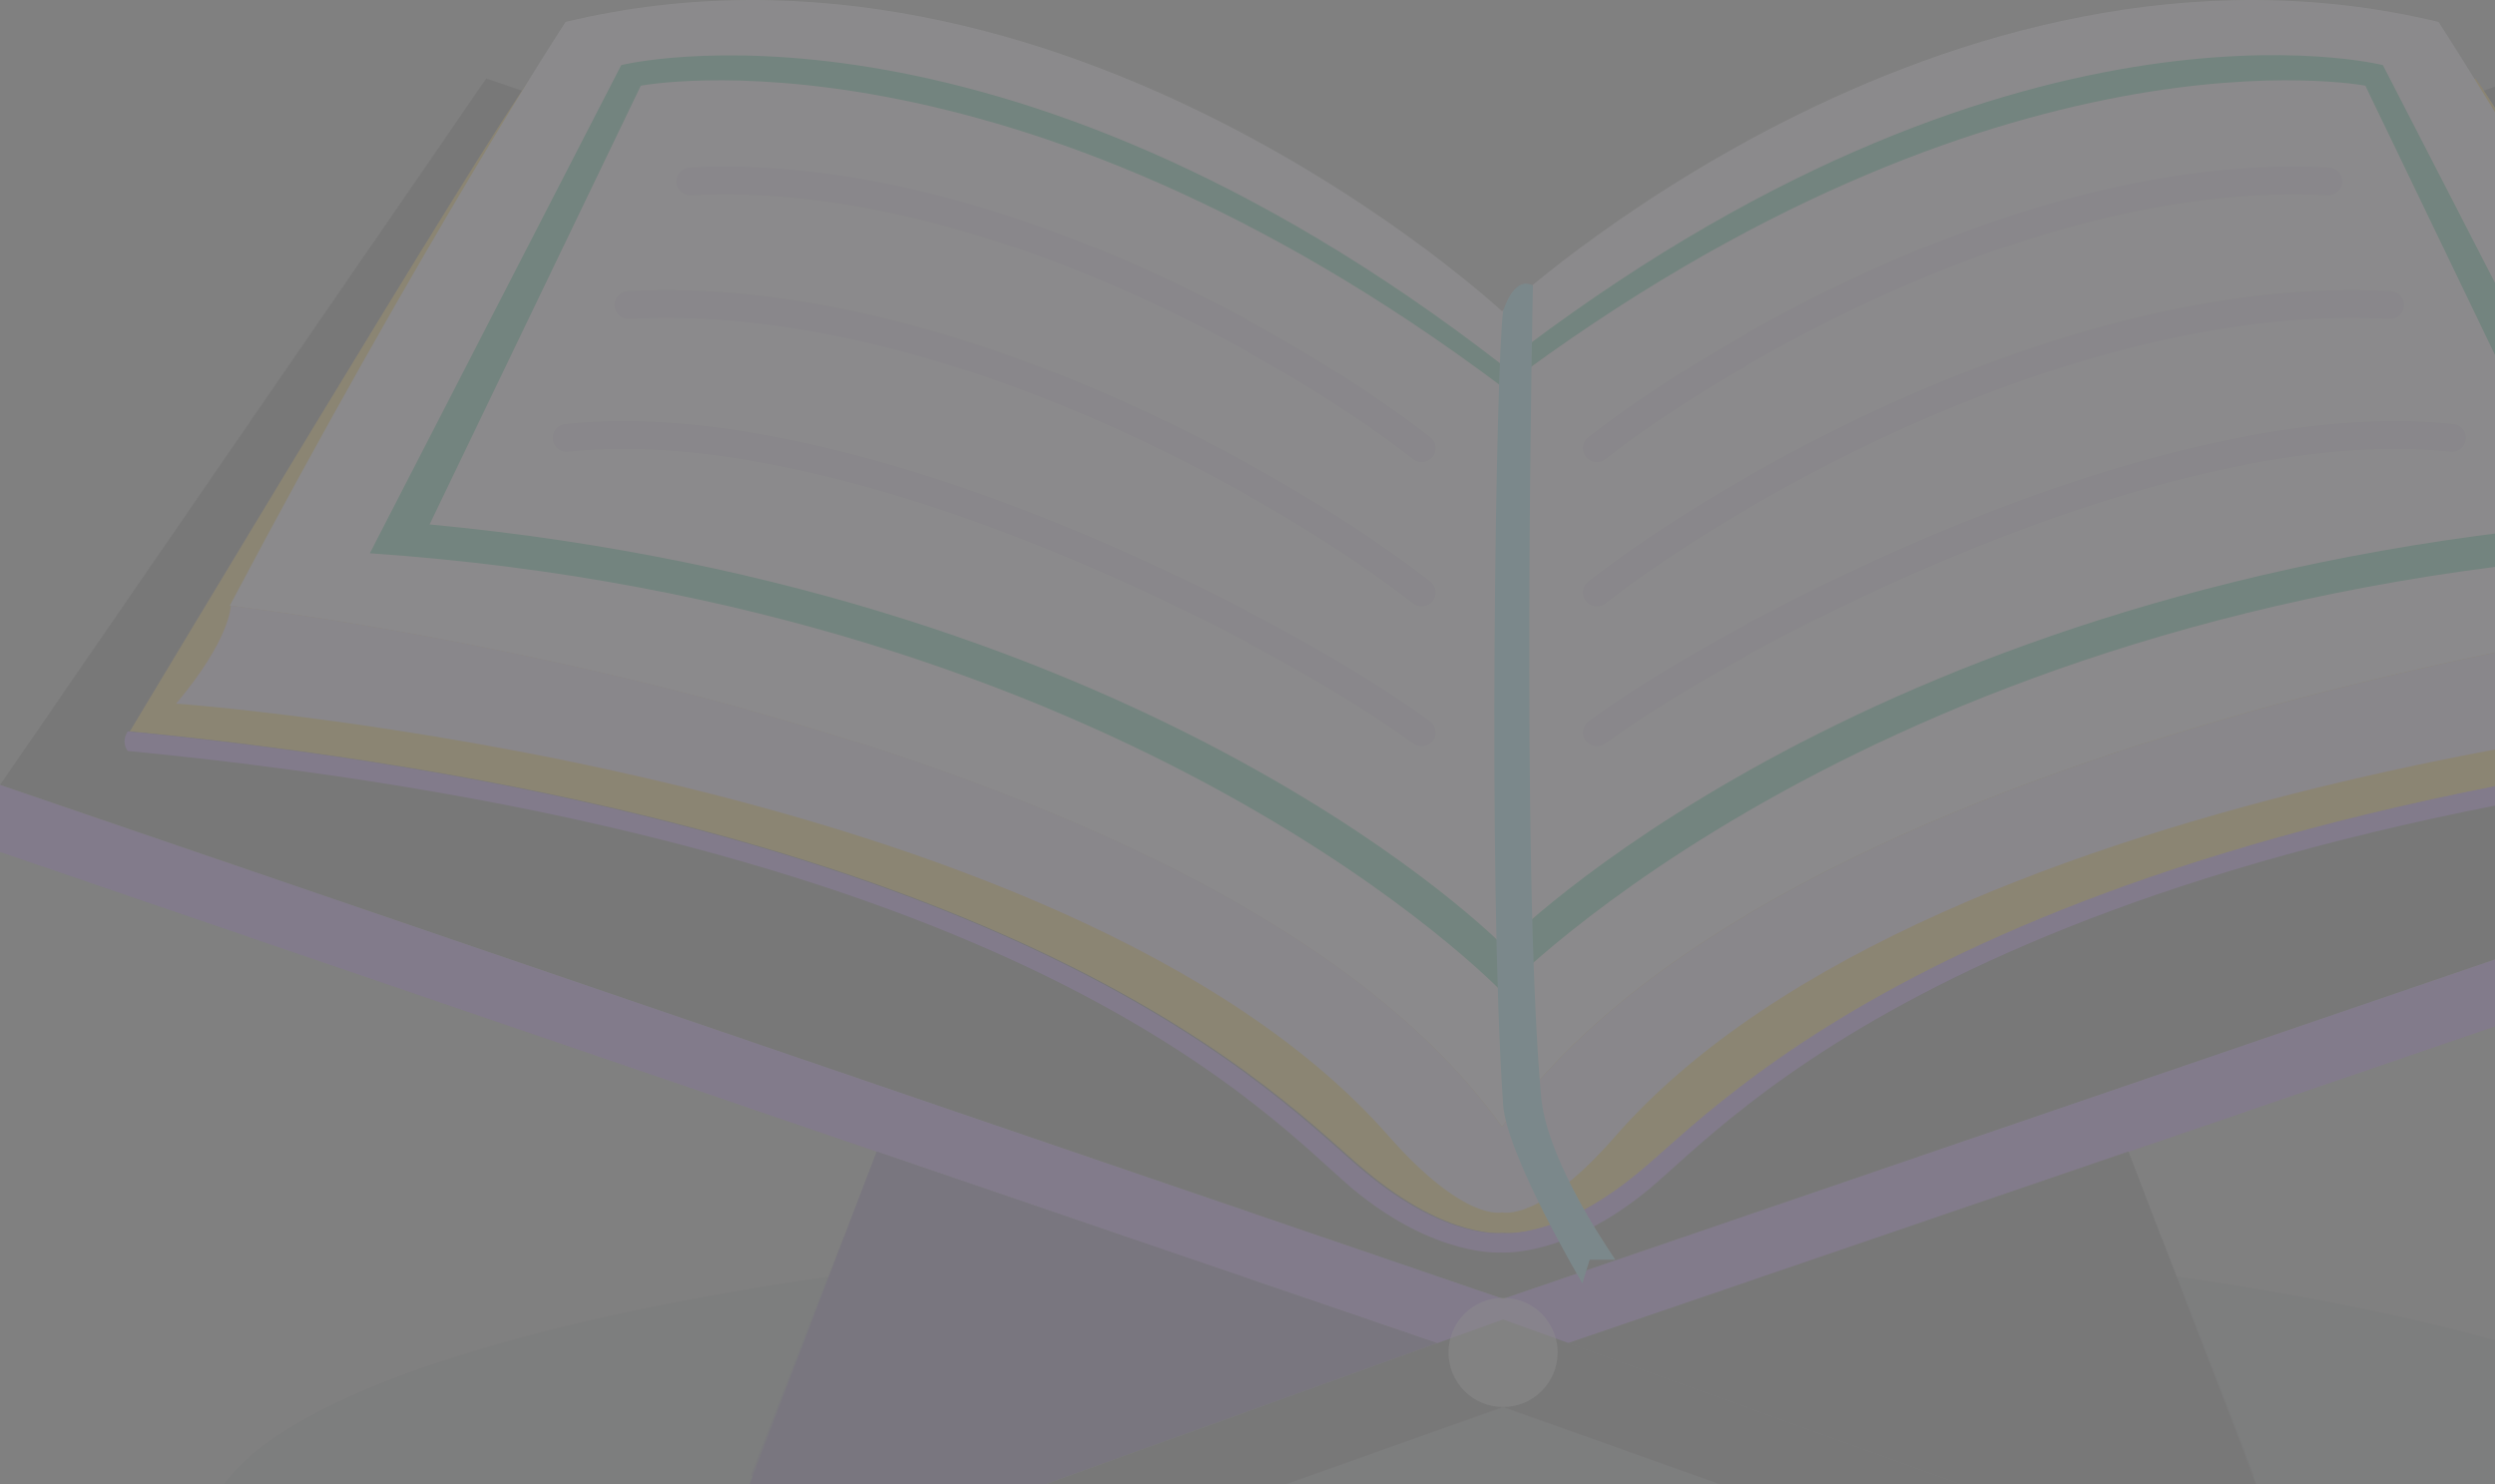 <svg width="269" height="160" viewBox="0 0 269 160" fill="none" xmlns="http://www.w3.org/2000/svg">
<rect x="0" y="0" width="269" height="160" fill="#808080" stroke="none"/>
<g style="mix-blend-mode:soft-light" opacity="0.1">
<path opacity="0.25" d="M162.056 198C239.288 198 301.896 183.435 301.896 165.467C301.896 147.5 239.288 132.934 162.056 132.934C84.823 132.934 22.215 147.5 22.215 165.467C22.215 183.435 84.823 198 162.056 198Z" fill="#042030"/>
<path d="M271.574 8.465L162.056 45.883L52.426 8.465L0 84.634L162.056 140.04L324 84.634L271.574 8.465Z" fill="#333"/>
<path opacity="0.45" d="M19.105 81.525L153.503 132.934L107.297 87.188C107.297 87.188 31.434 68.868 19.105 81.525Z" fill="#333"/>
<path opacity="0.45" d="M305.007 81.525L170.608 132.934L216.815 87.188C216.703 87.188 292.566 68.868 305.007 81.525Z" fill="#333"/>
<path d="M162.056 140.04L0 84.634V91.852L162.056 147.257L324 91.852V84.634L162.056 140.04Z" fill="#994EF8"/>
<path d="M75.752 173.35L94.523 124.162L154.947 144.815L75.752 173.35Z" fill="#3B1E77"/>
<path opacity="0.45" d="M80.972 159.138L154.947 144.815L94.523 124.162L80.972 159.138Z" fill="#3B1E77"/>
<path d="M162.056 142.261L75.752 173.35L82.194 180.124L162.056 151.699L241.806 180.124L248.359 173.35L162.056 142.261Z" fill="#333"/>
<path d="M248.359 173.35L229.477 124.162L169.053 144.815L248.359 173.35Z" fill="#333"/>
<path opacity="0.45" d="M243.028 159.138L169.053 144.815L229.477 124.162L243.028 159.138Z" fill="#333"/>
<path d="M162.055 151.699C165.307 151.699 167.942 149.064 167.942 145.814C167.942 142.564 165.307 139.929 162.055 139.929C158.804 139.929 156.169 142.564 156.169 145.814C156.169 149.064 158.804 151.699 162.055 151.699Z" fill="white" fill-opacity="0.5"/>
<path d="M266.909 8.465L162.056 60.651L57.203 8.465C52.426 14.794 13.995 78.861 13.995 78.861C14.44 78.861 14.773 78.972 15.217 78.972C111.628 88.632 138.397 118.944 147.283 126.272C156.169 133.711 162.167 132.934 162.167 132.934C162.167 132.934 168.165 133.711 177.05 126.272C185.936 118.944 212.705 88.632 309.116 78.972C309.561 78.972 309.894 78.861 310.338 78.861C310.116 78.861 271.574 14.905 266.909 8.465Z" fill="#F5B304"/>
<path d="M310.116 78.861C309.672 78.861 309.338 78.972 308.894 78.972C212.483 88.632 185.714 118.944 176.828 126.272C167.942 133.711 161.944 132.934 161.944 132.934C161.944 132.934 155.947 133.711 147.061 126.272C138.175 118.944 111.406 88.632 14.995 78.972C14.551 78.972 14.217 78.861 13.773 78.861C12.995 80.082 13.773 80.97 13.773 80.97C111.184 90.408 137.064 120.831 145.95 128.271C154.836 135.599 161.833 135.044 161.833 135.044C161.833 135.044 168.831 135.599 177.717 128.271C186.603 120.942 212.483 90.519 309.894 80.97C310.116 80.97 310.893 80.082 310.116 78.861Z" fill="#994EF8"/>
<path d="M262.91 2.358C209.262 -10.522 161.944 33.559 161.944 33.559C161.944 33.559 114.627 -10.522 60.979 2.358C60.979 2.358 45.762 25.675 24.769 65.314C24.769 65.314 130.4 77.195 161.944 121.498C193.489 77.195 299.12 65.314 299.12 65.314C278.127 25.675 262.91 2.358 262.91 2.358Z" fill="#F5EFFB"/>
<path d="M299.12 65.314C299.12 65.314 193.489 77.195 161.944 121.498C130.511 77.195 24.88 65.314 24.88 65.314C24.88 65.314 24.88 68.868 18.994 75.863C18.994 75.863 114.85 82.747 149.726 122.497C157.946 131.824 161.944 130.713 161.944 130.713C161.944 130.713 166.054 131.824 174.163 122.497C208.928 82.747 304.896 75.863 304.896 75.863C299.12 68.756 299.12 65.314 299.12 65.314Z" fill="#DFCBF4"/>
<path d="M256.912 7.022C256.912 7.022 216.814 -3.194 161.944 39.332C107.185 -3.083 66.977 7.022 66.977 7.022L39.875 59.652C122.291 65.314 161.944 106.952 161.944 106.952C161.944 106.952 201.597 65.314 284.014 59.652L256.912 7.022ZM162.056 101.956C162.056 101.956 124.957 63.982 46.317 56.543L69.087 9.242C69.087 9.242 108.518 1.581 162.056 41.775C215.593 1.581 255.024 9.242 255.024 9.242L277.794 56.543C199.154 63.982 162.056 101.956 162.056 101.956Z" fill="#03AA77"/>
<path opacity="0.2" d="M172.163 78.965C186.973 68.046 233.253 43.885 264.354 47.216" stroke="#863ED5" stroke-width="3" stroke-linecap="round"/>
<path opacity="0.2" d="M172.163 48.326C185.307 38.038 219.48 17.881 251.025 19.555" stroke="#863ED5" stroke-width="3" stroke-linecap="round"/>
<path opacity="0.2" d="M172.163 63.871C186.418 52.792 223.479 31.084 257.689 32.887" stroke="#863ED5" stroke-width="3" stroke-linecap="round"/>
<path opacity="0.2" d="M153.281 78.965C138.471 68.046 92.191 43.885 61.09 47.216" stroke="#863ED5" stroke-width="3" stroke-linecap="round"/>
<path opacity="0.2" d="M153.281 48.326C140.137 38.038 105.964 17.881 74.419 19.555" stroke="#863ED5" stroke-width="3" stroke-linecap="round"/>
<path opacity="0.2" d="M153.281 63.871C139.026 52.792 101.965 31.084 67.754 32.887" stroke="#863ED5" stroke-width="3" stroke-linecap="round"/>
<path d="M162.056 33.559C162.056 33.559 163.166 29.672 165.277 30.783C165.277 30.783 163.944 93.739 166.165 118.278C166.721 124.384 172.052 132.712 174.162 135.821H171.386L170.608 138.375C170.608 138.375 162.389 124.496 162.056 119.055C160.389 94.627 161.278 39.443 162.056 33.559Z" fill="#54DAF5"/>
</g>
</svg>

